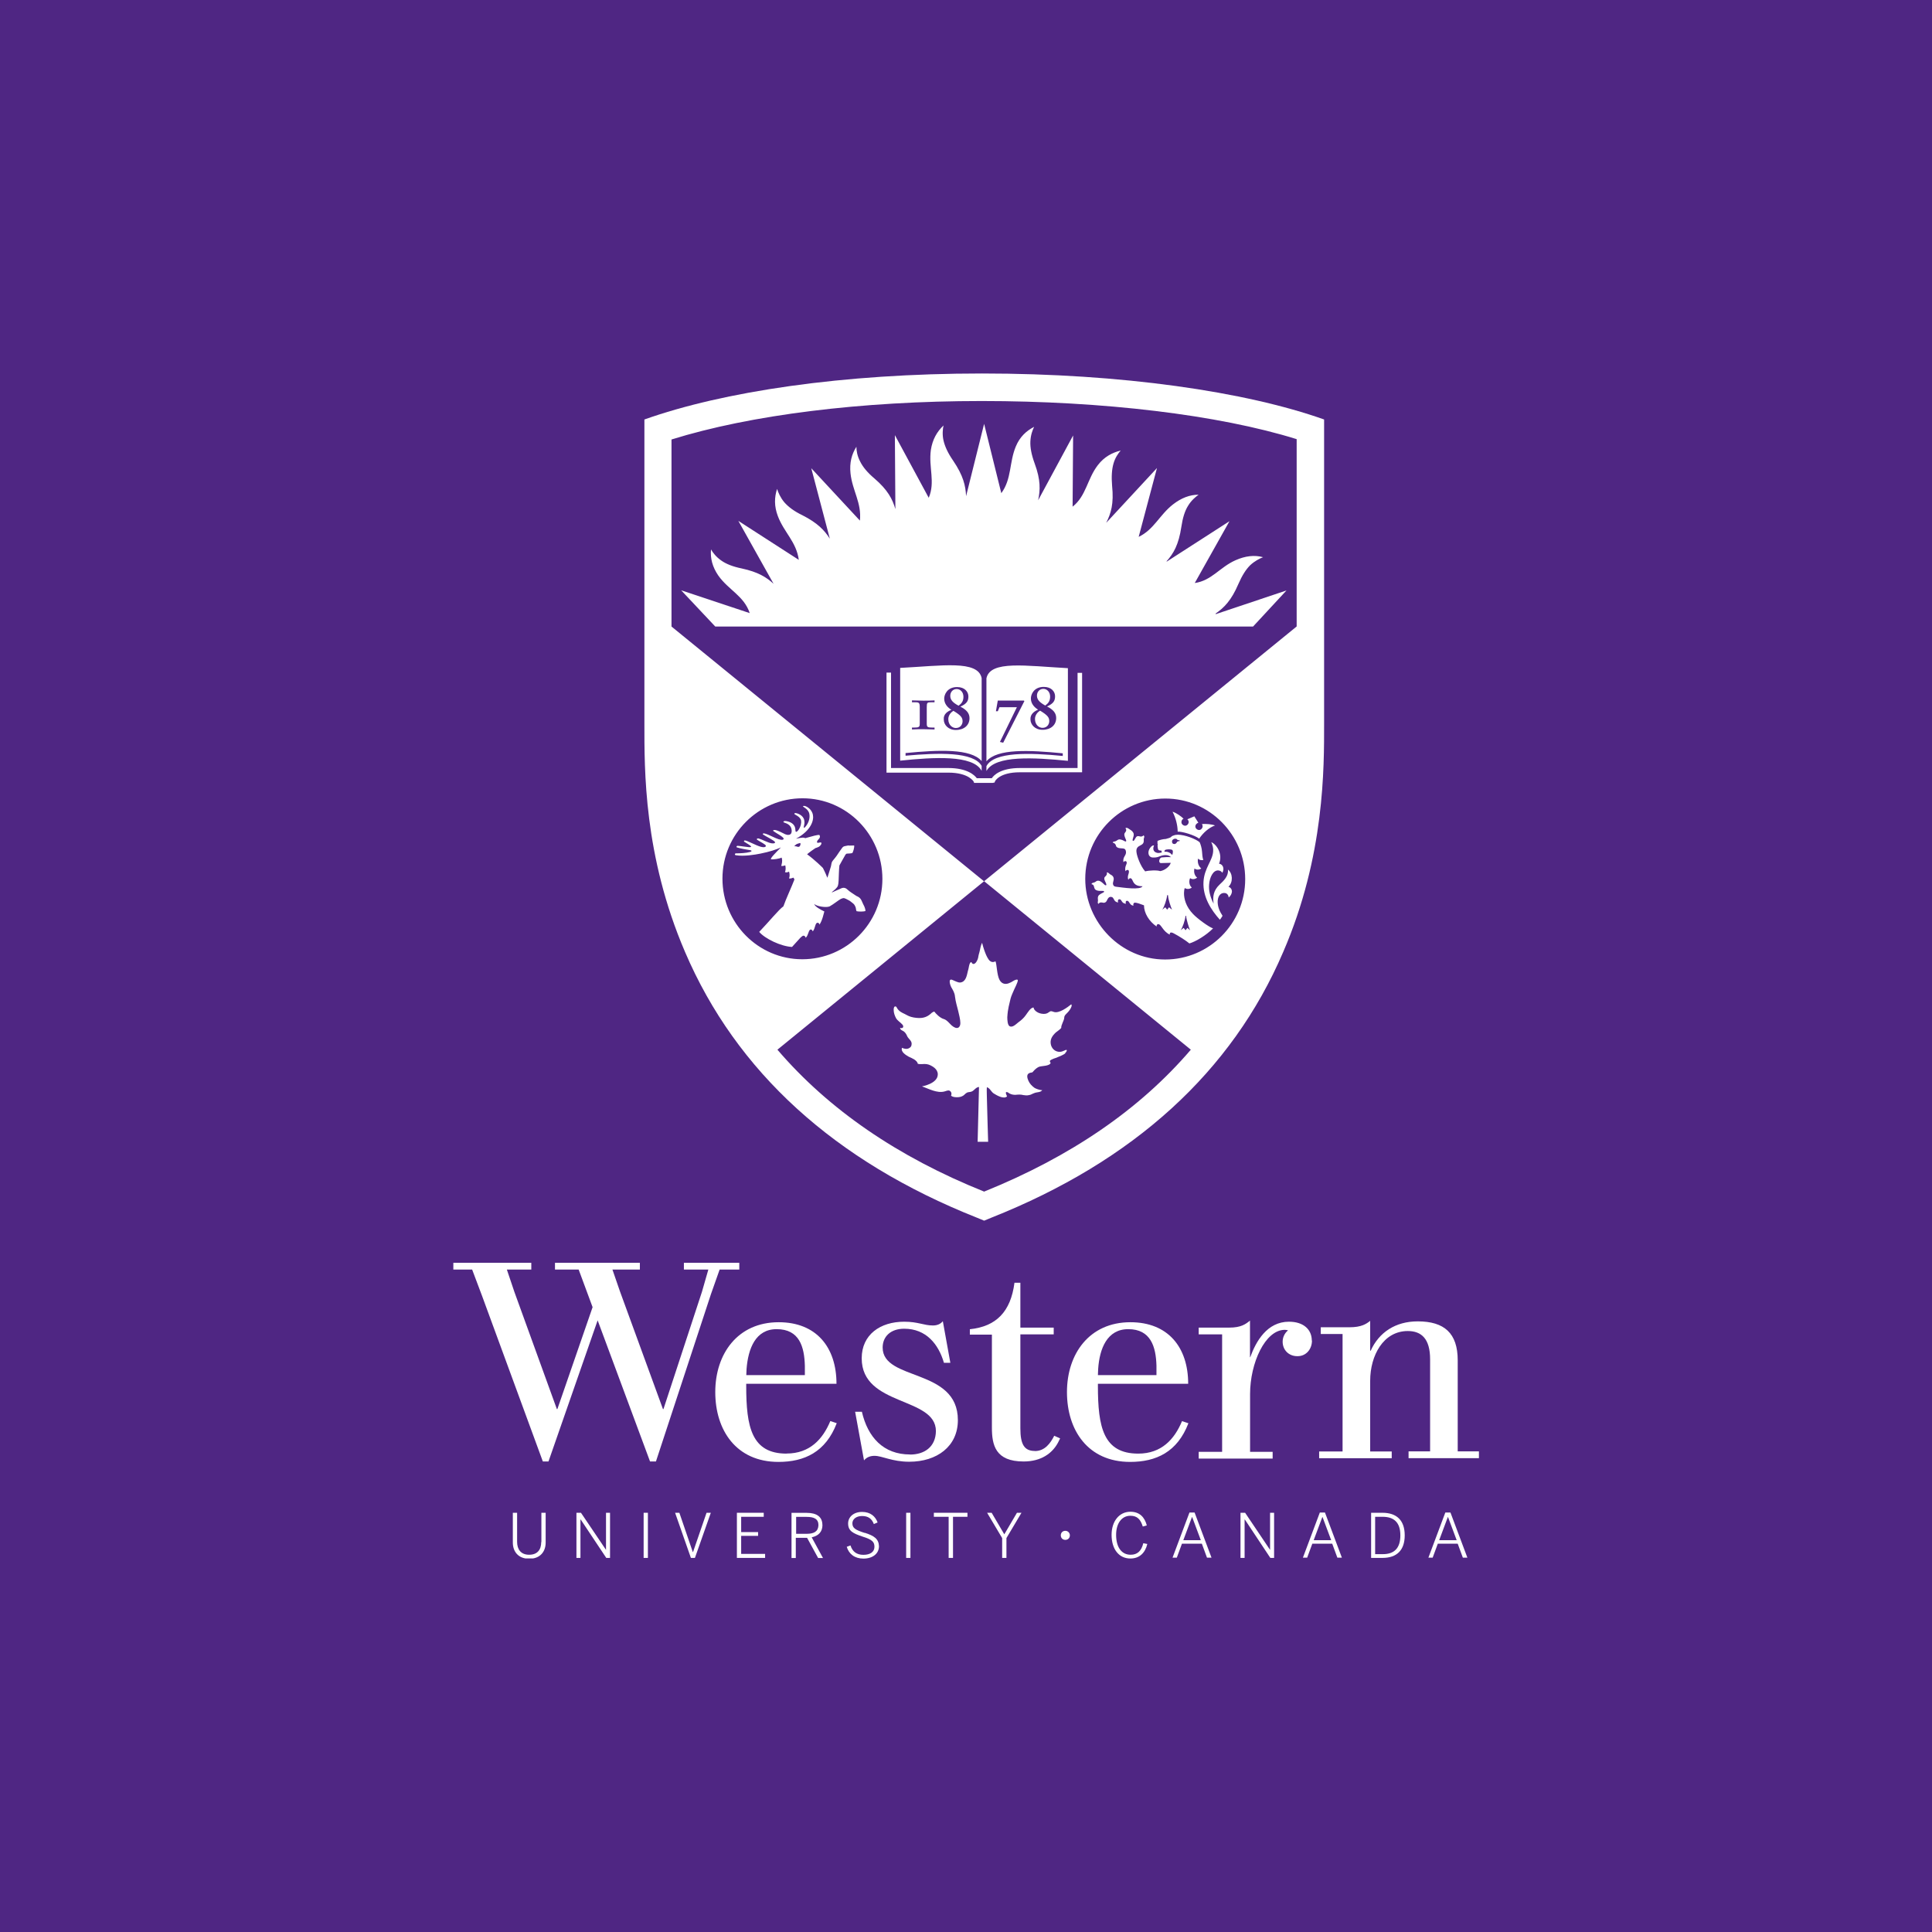 <?xml version="1.0" encoding="UTF-8"?><svg id="Layer_1" xmlns="http://www.w3.org/2000/svg" xmlns:xlink="http://www.w3.org/1999/xlink" viewBox="0 0 226 226"><defs><style>.cls-1{clip-path:url(#clippath-20);}.cls-2{clip-path:url(#clippath-11);}.cls-3{clip-path:url(#clippath-16);}.cls-4{fill:#fff;}.cls-5{clip-path:url(#clippath-2);}.cls-6{clip-path:url(#clippath-13);}.cls-7{clip-path:url(#clippath-25);}.cls-8{clip-path:url(#clippath-15);}.cls-9{clip-path:url(#clippath-6);}.cls-10{clip-path:url(#clippath-7);}.cls-11{clip-path:url(#clippath-21);}.cls-12{clip-path:url(#clippath-1);}.cls-13{clip-path:url(#clippath-4);}.cls-14{clip-path:url(#clippath-12);}.cls-15{clip-path:url(#clippath-24);}.cls-16{clip-path:url(#clippath-22);}.cls-17{clip-path:url(#clippath-9);}.cls-18{clip-path:url(#clippath);}.cls-19{fill:none;}.cls-20{clip-path:url(#clippath-19);}.cls-21{clip-path:url(#clippath-3);}.cls-22{clip-path:url(#clippath-8);}.cls-23{clip-path:url(#clippath-18);}.cls-24{clip-path:url(#clippath-14);}.cls-25{clip-path:url(#clippath-17);}.cls-26{clip-path:url(#clippath-5);}.cls-27{fill:#4f2683;}.cls-28{clip-path:url(#clippath-10);}.cls-29{clip-path:url(#clippath-23);}</style><clipPath id="clippath"><rect class="cls-19" x="53" y="43.69" width="120" height="138.61"/></clipPath><clipPath id="clippath-1"><rect class="cls-19" x="53" y="43.69" width="120" height="138.61"/></clipPath><clipPath id="clippath-2"><rect class="cls-19" x="53" y="43.69" width="120" height="138.61"/></clipPath><clipPath id="clippath-3"><rect class="cls-19" x="53" y="43.69" width="120" height="138.61"/></clipPath><clipPath id="clippath-4"><rect class="cls-19" x="53" y="43.69" width="120" height="138.61"/></clipPath><clipPath id="clippath-5"><rect class="cls-19" x="53" y="43.69" width="120" height="138.61"/></clipPath><clipPath id="clippath-6"><rect class="cls-19" x="53" y="43.69" width="120" height="138.61"/></clipPath><clipPath id="clippath-7"><rect class="cls-19" x="53" y="43.69" width="120" height="138.61"/></clipPath><clipPath id="clippath-8"><rect class="cls-19" x="53" y="43.69" width="120" height="138.61"/></clipPath><clipPath id="clippath-9"><rect class="cls-19" x="53" y="43.69" width="120" height="138.61"/></clipPath><clipPath id="clippath-10"><rect class="cls-19" x="53" y="43.69" width="120" height="138.61"/></clipPath><clipPath id="clippath-11"><rect class="cls-19" x="53" y="43.69" width="120" height="138.61"/></clipPath><clipPath id="clippath-12"><rect class="cls-19" x="53" y="43.69" width="120" height="138.61"/></clipPath><clipPath id="clippath-13"><rect class="cls-19" x="53" y="43.69" width="120" height="138.61"/></clipPath><clipPath id="clippath-14"><rect class="cls-19" x="53" y="43.69" width="120" height="138.61"/></clipPath><clipPath id="clippath-15"><rect class="cls-19" x="53" y="43.69" width="120" height="138.61"/></clipPath><clipPath id="clippath-16"><rect class="cls-19" x="53" y="43.69" width="120" height="138.61"/></clipPath><clipPath id="clippath-17"><rect class="cls-19" x="53" y="43.69" width="120" height="138.61"/></clipPath><clipPath id="clippath-18"><rect class="cls-19" x="53" y="43.69" width="120" height="138.61"/></clipPath><clipPath id="clippath-19"><rect class="cls-19" x="53" y="43.69" width="120" height="138.61"/></clipPath><clipPath id="clippath-20"><rect class="cls-19" x="53" y="43.69" width="120" height="138.61"/></clipPath><clipPath id="clippath-21"><rect class="cls-19" x="53" y="43.69" width="120" height="138.61"/></clipPath><clipPath id="clippath-22"><rect class="cls-19" x="53" y="43.69" width="120" height="138.61"/></clipPath><clipPath id="clippath-23"><rect class="cls-19" x="53" y="43.69" width="120" height="138.61"/></clipPath><clipPath id="clippath-24"><rect class="cls-19" x="53" y="43.69" width="120" height="138.61"/></clipPath><clipPath id="clippath-25"><rect class="cls-19" x="53" y="43.69" width="120" height="138.61"/></clipPath></defs><rect class="cls-27" width="226" height="226"/><g class="cls-18"><path class="cls-4" d="m106.45,170.14c-3.11,0-4.94-2.01-5.63-5h-.79l1.04,5.69c.35-.41.79-.53,1.23-.53.91,0,2.04.69,4.06.69,3.24,0,5.69-1.79,5.69-4.87,0-6.13-8.8-4.53-8.8-8.49,0-1.26.91-2.2,2.52-2.2,2.58,0,4.02,1.82,4.65,3.99h.75l-.88-4.87c-.28.35-.69.5-1.16.5-1.07,0-1.73-.44-3.36-.44-2.8,0-4.97,1.51-4.97,4.28,0,5.66,8.68,4.46,8.68,8.52-.03,1.85-1.35,2.74-3.02,2.74"/></g><g class="cls-12"><path class="cls-4" d="m96.2,178.38c0-.94-.66-1.41-1.82-1.41h-1.79v5.28h.5v-2.36h1.32l1.29,2.36h.57l-1.32-2.42c.75-.16,1.26-.6,1.26-1.45m-1.85,1.04h-1.23v-1.98h1.23c.88,0,1.38.25,1.38.97-.03.75-.53,1.01-1.38,1.01"/></g><g class="cls-5"><path class="cls-4" d="m92.01,170.04c-4.09,0-4.72-3.11-4.72-7.92v-.25h10.56c0-4.28-2.36-7.2-6.76-7.2-4.81,0-7.42,3.71-7.42,8.17s2.45,8.17,7.39,8.17c3.05,0,5.53-1.16,6.82-4.53l-.75-.25c-.88,2.11-2.39,3.8-5.12,3.8m-4.68-9.9c.19-2.36,1.04-4.65,3.52-4.65,2.67,0,3.24,2.07,3.3,4.28v1.1h-6.85c0-.22.03-.5.03-.72"/></g><g class="cls-21"><path class="cls-4" d="m63.31,180.39c0,.88-.44,1.48-1.41,1.48s-1.41-.63-1.41-1.51v-3.4h-.5v3.49c0,1.04.63,1.89,1.92,1.89s1.92-.85,1.92-1.89v-3.49h-.5v3.43Z"/></g><g class="cls-13"><path class="cls-4" d="m101.16,179.32c-1.1-.35-1.45-.57-1.45-1.13,0-.47.44-.85,1.13-.85s1.13.28,1.38.94l.44-.19c-.25-.69-.82-1.23-1.82-1.23s-1.63.6-1.63,1.35c0,.88.57,1.16,1.7,1.54,1.13.35,1.38.63,1.38,1.19,0,.6-.5.94-1.29.94s-1.29-.38-1.51-1.1l-.44.16c.25.85.94,1.38,1.95,1.38,1.07,0,1.82-.57,1.82-1.45-.03-.85-.57-1.23-1.67-1.57"/></g><g class="cls-26"><path class="cls-4" d="m86.48,148.51v-.79h-6.48v.79h2.86l-.75,2.61-4.5,13.71h-.06l-5.03-13.77-.88-2.55h3.21v-.79h-9.93v.79h2.77l1.63,4.4-4.12,11.92h-.06l-4.97-13.71-.88-2.61h2.86v-.79h-9.12v.79h2.2l1.16,3.08,7.11,19.37h.66s4.34-12.48,5.75-16.51l6.13,16.51h.69l6.44-19.59,1.01-2.86h2.3Z"/></g><g class="cls-9"><polygon class="cls-4" points="81.07 181.55 81.04 181.55 79.47 176.96 78.97 176.96 80.82 182.24 81.29 182.24 83.15 176.96 82.65 176.96 81.07 181.55"/></g><g class="cls-10"><polygon class="cls-4" points="70.89 181.3 70.89 181.3 67.96 176.96 67.43 176.96 67.43 182.24 67.9 182.24 67.9 177.75 67.93 177.75 70.92 182.24 71.36 182.24 71.36 176.96 70.89 176.96 70.89 181.3"/></g><g class="cls-22"><rect class="cls-4" x="106" y="176.96" width=".5" height="5.28"/></g><g class="cls-17"><rect class="cls-4" x="75.29" y="176.96" width=".5" height="5.28"/></g><g class="cls-28"><polygon class="cls-4" points="86.7 179.66 88.68 179.66 88.68 179.22 86.7 179.22 86.7 177.43 89.34 177.43 89.34 176.96 86.2 176.96 86.2 182.24 89.5 182.24 89.5 181.77 86.7 181.77 86.7 179.66"/></g><g class="cls-2"><path class="cls-4" d="m132.26,181.87c-1.04,0-1.7-.85-1.7-2.33,0-1.35.66-2.23,1.67-2.23.82,0,1.19.44,1.45,1.26l.47-.13c-.25-.97-.85-1.6-1.92-1.6-1.32,0-2.2,1.13-2.2,2.7,0,1.67.85,2.77,2.2,2.77,1.07,0,1.73-.66,1.98-1.7l-.47-.09c-.22.91-.69,1.35-1.48,1.35"/></g><g class="cls-14"><path class="cls-4" d="m154.39,176.93l-1.98,5.28h.5l.6-1.63h2.33l.6,1.63h.53l-1.98-5.28h-.6Zm-.72,3.24l1.01-2.7h.03l1.01,2.7h-2.04Z"/></g><g class="cls-6"><polygon class="cls-4" points="109.24 177.43 110.97 177.43 110.97 182.24 111.48 182.24 111.48 177.43 113.17 177.43 113.17 176.96 109.24 176.96 109.24 177.43"/></g><g class="cls-24"><polygon class="cls-4" points="148.57 181.3 148.57 181.3 145.65 176.96 145.11 176.96 145.11 182.24 145.59 182.24 145.59 177.75 145.62 177.75 148.6 182.24 149.04 182.24 149.04 176.96 148.57 176.96 148.57 181.3"/></g><g class="cls-8"><path class="cls-4" d="m153.45,156.81c0-1.26-.94-2.2-2.67-2.2-2.58,0-3.87,2.33-4.53,4.15h-.03v-4.28c-.5.41-1.04.82-2.42.82h-3.58v.79h2.74v13.74h-2.74v.79h8.65v-.79h-2.64v-6.76c0-3.62,1.76-7.51,4.06-7.51.16,0,.28.03.38.06-.38.31-.63.79-.63,1.32,0,1.01.75,1.7,1.7,1.7,1.04.03,1.73-.82,1.73-1.82"/></g><g class="cls-3"><path class="cls-4" d="m169.07,176.93l-1.98,5.28h.5l.6-1.63h2.33l.6,1.63h.53l-1.98-5.28h-.6Zm-.72,3.24l1.01-2.7h.03l1.01,2.7h-2.04Z"/></g><g class="cls-25"><path class="cls-4" d="m170.52,169.82v-10.69c0-3.18-1.57-4.56-4.68-4.56-2.61,0-4.53,1.29-5.5,3.43h-.06v-3.49c-.44.35-1.01.75-2.42.75h-3.36v.79h2.55v13.74h-2.74v.79h8.49v-.79h-2.52v-8.27c0-2.96,1.54-5.82,4.4-5.82,1.6,0,2.61.91,2.61,3.3v10.78h-2.52v.79h8.27v-.79h-2.52v.03h0Z"/></g><g class="cls-23"><path class="cls-4" d="m161.71,176.96h-1.32v5.28h1.32c1.7,0,2.61-.91,2.61-2.64s-.91-2.64-2.61-2.64m.06,4.84h-.91v-4.37h.88c1.32,0,2.07.66,2.07,2.17s-.72,2.2-2.04,2.2"/></g><g class="cls-20"><path class="cls-4" d="m139.14,176.93l-1.98,5.28h.5l.6-1.63h2.33l.6,1.63h.53l-1.98-5.28h-.6Zm-.72,3.24l1.01-2.7h.03l1.01,2.7h-2.04Z"/></g><g class="cls-1"><polygon class="cls-4" points="117.48 179.48 116 176.96 115.47 176.96 117.23 179.92 117.23 182.24 117.73 182.24 117.73 179.92 119.49 176.96 118.96 176.96 117.48 179.48"/></g><g class="cls-11"><path class="cls-4" d="m121.06,169.73c-1.23,0-1.7-.75-1.7-2.64v-11h3.9v-.79h-3.9v-5.25h-.69c-.44,3.4-2.14,5.12-5.22,5.44v.63h2.58v10.88c0,2.04.41,3.96,3.71,3.96,2.07,0,3.36-.97,4.02-2.2l.25-.5-.69-.31c-.44.88-1.1,1.79-2.26,1.79"/></g><g class="cls-16"><path class="cls-4" d="m139.02,166.49l-.75-.25c-.88,2.11-2.39,3.8-5.12,3.8-4.09,0-4.72-3.11-4.72-7.92v-.25h10.56c0-4.28-2.36-7.2-6.76-7.2-4.81,0-7.42,3.71-7.42,8.17s2.45,8.17,7.39,8.17c3.05,0,5.53-1.16,6.82-4.53m-10.56-6.35c.16-2.36,1.04-4.65,3.52-4.65,2.64,0,3.24,2.07,3.3,4.28v1.1h-6.85c0-.22.03-.5.03-.72"/></g><g class="cls-29"><path class="cls-4" d="m124.62,179.07c-.31,0-.53.22-.53.53s.22.53.53.53.53-.22.53-.53c0-.28-.22-.53-.53-.53"/></g><g class="cls-15"><path class="cls-4" d="m154.89,84.63v-35.56c-9.21-3.27-23.7-5.38-40.02-5.38s-30.28,2.11-39.49,5.38v35.56c0,5.41-.09,15.44,4.75,26.72,6,14.02,17.51,24.49,34.14,31.09l.85.35.85-.35c16.63-6.6,28.14-17.07,34.14-31.09,4.87-11.25,4.78-21.6,4.78-26.72"/></g><g class="cls-7"><path class="cls-27" d="m115.12,103.08l24.18,19.71c-5.97,6.98-14.05,12.51-24.18,16.6-10.12-4.06-18.2-9.62-24.18-16.6l24.18-19.71Zm36.56-29.8v-21.91c-9.18-2.86-22.73-4.46-36.85-4.46s-27.07,1.63-36.28,4.5v21.88h0l36.56,29.8,36.56-29.8h0Zm-35.53,18.3h-2.2l-.06-.16s-.57-1.04-2.96-1.04h-7.23v-11.7h.53v11.16h6.7c2.23,0,3.08.85,3.33,1.19h1.76c.25-.38,1.07-1.19,3.3-1.19h6.73v-11.13h.53v11.63h-7.29c-2.39,0-2.89,1.04-2.89,1.04l-.06.16-.19.03Zm-1.32-1.98v.57c-1.01-1.89-5.6-1.6-9.53-1.19v-10.85c4.9-.25,9.09-.94,9.53,1.19v9.71c-1.26-1.48-5-1.32-8.9-.94v.31c3.87-.35,7.95-.47,8.9,1.19m10.09-11.44v10.85c-3.9-.38-8.49-.69-9.53,1.19v-.57c.91-1.7,5.03-1.57,8.93-1.19v-.31c-3.93-.38-7.67-.57-8.93.94v-9.71c.44-2.14,4.62-1.45,9.53-1.19m21.66-4.87h-62.91l-3.99-4.24,8.02,2.67c-.66-2.01-2.48-2.7-3.68-4.4-.69-1.01-.94-2.01-.85-3.05.22.38.6.88,1.19,1.29.57.41,1.35.72,2.42.94,1.89.41,2.86,1.01,3.71,1.79l-4.12-7.36,7.07,4.56c-.28-2.11-1.73-3.21-2.45-5.12-.44-1.16-.41-2.2-.09-3.18.13.41.38,1.01.85,1.57.47.53,1.13,1.04,2.11,1.51,1.79.91,2.58,1.76,3.21,2.74l-2.17-8.24,5.69,6.13c.22-2.07-.88-3.49-1.1-5.53-.13-1.23.13-2.23.69-3.11,0,.44.09,1.07.44,1.73.31.63.85,1.29,1.67,1.98,1.57,1.35,2.11,2.42,2.45,3.58l-.06-8.65,3.96,7.33c.79-1.85-.03-3.55.25-5.6.19-1.23.72-2.14,1.48-2.86-.09.41-.16,1.07,0,1.76s.5,1.45,1.13,2.36c1.19,1.76,1.45,2.92,1.51,4.15h0l2.11-8.46,2.01,8.11c1.23-1.67.91-3.58,1.7-5.47.47-1.13,1.23-1.82,2.14-2.29-.19.38-.41.97-.44,1.73-.03.69.13,1.54.5,2.55.72,1.95.66,3.11.41,4.31l4.09-7.58-.06,8.33c1.6-1.26,1.7-3.24,2.96-4.87.75-.97,1.67-1.45,2.67-1.7-.28.31-.66.85-.85,1.54-.19.66-.25,1.51-.16,2.58.22,2.11-.13,3.24-.69,4.34h0l5.94-6.41-2.14,8.05c1.79-.85,2.42-2.55,4.02-3.8.97-.75,1.95-1.13,2.99-1.13-.35.25-.85.66-1.23,1.29-.38.6-.63,1.41-.79,2.48-.31,2.07-.91,3.11-1.73,4.02l.03.03,7.33-4.72-4.06,7.23c1.98-.28,2.92-1.85,4.78-2.67,1.13-.5,2.2-.63,3.21-.35-.41.16-.97.44-1.51.94-.5.5-.94,1.19-1.38,2.2-.82,1.92-1.67,2.77-2.67,3.46l.03.06,8.27-2.77-3.9,4.21Zm-39.93,11.82h.22c.66,0,.72-.06.72-.5v-1.89c0-.5-.09-.57-.5-.57h-.41v-.22c.44,0,.91.03,1.32.03.47,0,.91,0,1.32-.03v.22h-.41c-.44,0-.5.03-.5.57v1.89c0,.44.06.5.69.5h.22v.22c-.41,0-.82-.03-1.32-.03-.38,0-.88,0-1.32.03v-.22h-.03Zm4.65-2.07c-.5-.31-.85-.75-.85-1.32,0-.47.35-1.35,1.51-1.35.91,0,1.32.57,1.32,1.1s-.19.85-.94,1.19c.75.38,1.07.79,1.07,1.35,0,.82-.63,1.38-1.6,1.38-.88,0-1.41-.6-1.41-1.23-.06-.63.47-.97.91-1.13m1.29,1.35c0-.44-.19-.69-1.07-1.23-.38.22-.6.6-.6.97,0,.69.47,1.04.88,1.04.53,0,.79-.41.79-.79m-.47-1.82c.35-.25.57-.53.57-1.04,0-.57-.38-.91-.79-.91-.47,0-.75.38-.75.79,0,.47.28.79.97,1.16m4.59-.6h3.05l.06.06-2.48,4.87-.38-.09,1.98-4.06h-2.04l-.19.47h-.22l.22-1.26Zm4.72,1.07c-.5-.31-.85-.75-.85-1.32,0-.47.35-1.35,1.51-1.35.91,0,1.32.57,1.32,1.1s-.19.85-.94,1.19c.75.38,1.07.79,1.07,1.35,0,.82-.63,1.38-1.6,1.38-.88,0-1.41-.6-1.41-1.23-.03-.63.5-.97.91-1.13m1.29,1.35c0-.44-.19-.69-1.07-1.23-.38.22-.6.6-.6.97,0,.69.47,1.04.88,1.04.53,0,.79-.41.79-.79m-.47-1.82c.35-.25.57-.53.57-1.04,0-.57-.38-.91-.79-.91-.47,0-.75.38-.75.79,0,.47.31.79.97,1.16m4.68,20.28c0-5.19,4.21-9.4,9.37-9.4s9.34,4.24,9.34,9.43-4.21,9.4-9.37,9.4-9.34-4.34-9.34-9.43m13.64-6.41c.06.06.09.16.09.25,0,.22-.19.44-.41.44s-.44-.19-.44-.41.16-.38.35-.44l-.47-.75-.82.35c.09.06.16.19.16.31,0,.22-.19.44-.41.44s-.44-.19-.44-.41c0-.19.09-.35.25-.41-.25-.25-.79-.66-1.29-.82.38.72.6,1.6.6,2.33.53-.03,1.98.41,2.52.82.44-.66,1.13-1.29,1.85-1.54-.31-.13-1.04-.22-1.54-.16m-2.61,1.89c-.06,0-.13,0-.19-.03-.06,0-.09-.03-.09-.06-.03-.03-.06-.09-.22-.09-.25,0-.38.19-.38.28s0,.19.06.25c.03.06.13.09.19.09s.09,0,.16-.03h0c.09-.06.16-.16.19-.22,0-.03.13-.09.25-.09t.06-.03s-.03-.06-.03-.06m-2.55.13c-.06.09-.03.19-.03.25l.03.06c-.03.13-.03.31.03.57.03.16.16.19.41.19,0,.06,0,.13.03.19v.03c-.16.03-.28.06-.41.06-.38-.03-.63-.25-.57-.63,0-.06.03-.13.06-.19.03-.03,0-.06-.03-.06-.13-.06-.53.28-.6.72-.06.44.19.69.53.69.19,0,.47,0,.75-.13.47-.19,1.04-.25,1.35.09-.25-.03-.91,0-1.1.03-.28.06-.41.63-.09.66.25,0,1.13-.03,1.16-.03-.09.38-.66.88-1.23.97-.35-.13-1.32-.09-1.76.03-.57-.63-.97-1.82-1.01-2.2-.03-.19-.03-.38.06-.53.19-.31.53-.28.72-.57.09-.16.06-.31.06-.5,0-.06.16-.31-.03-.41-.06.09-.22.16-.38.13-.09-.03-.22-.06-.35-.03-.19.09-.22.31-.38.5-.09.09-.19.03-.16-.09.03-.22.16-.44.13-.66s-.22-.41-.44-.53c-.09-.06-.22-.16-.31-.19-.13-.03-.22,0-.22.06.06.03.09.09.09.19,0,.22-.22.31-.22.5,0,.28.19.57.22.72.03.13-.09.13-.16.09-.16-.09-.41-.22-.63-.22-.19,0-.31.16-.47.22-.06.03-.35.03-.31.16.16.03.28.13.35.28.03.13.06.22.19.28.19.13.57.09.72.13.13.03.25.09.28.35.03.16-.03.35-.13.5-.16.25-.22.5-.16.75.06-.09.13-.13.22-.13.16,0,.22.19.09.44-.09.22-.16.47-.06.75.03-.09.13-.16.22-.16.16,0,.22.16.13.44-.09.25-.13.5-.03.72.03-.09.13-.19.22-.19.16,0,.22.16.28.28.19.44.47.66,1.16.66-.25.47-2.26.16-3.08.06-.19-.03-.28-.06-.35-.22-.13-.31.19-.6,0-.94-.09-.16-.22-.22-.38-.31-.06-.03-.25-.28-.38-.19.06.13.03.22-.09.38-.09.09-.19.16-.19.28-.03.22.16.44.22.66.06.16-.03.22-.16.13-.19-.16-.47-.5-.79-.5-.22,0-.25.13-.41.19-.06.03-.38.06-.35.22.13.03.25.09.28.28.03.13.06.25.16.35.28.22.69.13.94.16.09.03.13.09.03.16-.22.13-.5.22-.63.44-.09.19-.03.38-.03.53,0,.06-.09.31.06.38.09-.13.19-.19.41-.16.13.03.22.06.35,0,.22-.09.22-.31.35-.47.06-.09.16-.19.31-.19.09,0,.19.03.25.09.16.16.16.5.63.57-.03-.06-.03-.13-.03-.19,0-.09.06-.19.16-.19.13,0,.19.06.28.22.13.22.28.28.5.31-.03-.06-.03-.13-.03-.19,0-.09.06-.16.16-.16.06,0,.16.03.25.19.16.25.25.35.5.38-.06-.16,0-.35.19-.35s.66.16,1.04.31c0,.91.6,1.89,1.48,2.48-.03-.16.06-.28.19-.28.35,0,.53.85,1.35,1.23-.03-.16.03-.25.16-.25.09,0,.22.06.28.09.72.38,1.48.88,1.85,1.19.75-.22,1.95-.94,2.77-1.76-.5-.16-1.85-1.16-2.33-1.67-.85-.88-1.07-1.79-1.07-2.45,0-.22.03-.44.09-.6.25.16.6.13.82-.06-.38-.31-.31-.91-.19-1.1.22.19.6.13.82-.06-.28-.19-.44-.66-.31-1.07.16.16.53.19.79,0-.31-.25-.47-.69-.38-1.16.16.19.41.22.63.16-.13-.25-.13-.69-.16-.97-.03-.41-.16-.85-.28-1.1-.44-.38-1.73-.88-2.55-.88-.09,0-.22.03-.31.03-.22.06-.38.13-.41.16-.13.19-.41.22-.69.31-.28,0-.82.13-1.01.25m1.26,6.32h-.09c-.06.57-.35,1.38-.57,1.7l.35-.28.22.28.22-.28.35.28c-.13-.31-.44-1.13-.47-1.7m6.22,2.67c.06-.09.16-.25.16-.25-.35-.53-.6-1.1-.57-1.76.06-.72.47-.94.79-.91.28,0,.47.22.5.53.25-.22.35-.44.38-.69,0-.19-.09-.47-.41-.57.57-.53.5-1.6-.06-2.01.09.75-.47,1.29-1.01,1.79-.69.66-.79,1.41-.66,2.2-.41-.79-.6-1.54-.53-2.26.06-.82.47-1.67,1.07-1.63.19,0,.41.13.47.28.28-.47.09-1.01-.38-1.07.47-1.13-.28-2.26-.91-2.52.16.35.25.69.22,1.07-.06,1.1-1.04,1.95-1.13,3.58-.09,1.76.88,3.27,1.92,4.43-.03.03.06-.09.16-.22m-4.12-.25h-.06c-.06.57-.35,1.38-.57,1.7l.35-.28.22.28.22-.28.31.28c-.13-.31-.41-1.16-.47-1.7m-1.63-7.11c.06-.09.09-.25.09-.35,0-.06,0-.16-.06-.22s-.22-.09-.41-.09-.35.03-.47.09c0,.03-.03.09-.06.19.31-.03.66.06.91.38m-43.26,12.2c5.16,0,9.37-4.21,9.37-9.4s-4.18-9.43-9.34-9.43-9.37,4.21-9.37,9.4,4.18,9.43,9.34,9.43m6.07-13.3c.03.28-.13.75-.22.88-.09.03-.38.06-.57.06-.13,0-.16.03-.25.16-.22.41-.44.75-.69,1.23-.06.57-.06,1.1-.09,1.73-.03.22,0,.53-.16.79-.19.25-.44.44-.6.57-.03.03-.09.09.06.03.09-.03.53-.25.63-.28.31-.09.66-.47,1.13,0,.22.22.6.44,1.01.72.16.09.25.09.44.28.16.16.25.47.35.66.25.44.28.72.28.82-.16.09-.79.09-1.04.03-.09-.16-.06-.38-.13-.5-.09-.22-.16-.31-.28-.41-.19-.13-.31-.28-.53-.38-.47-.25-.53-.31-.88-.16-.31.16-.82.6-1.32.88-.41.19-1.54,0-1.82-.28.09.31.72.66,1.19.88-.06.16-.22,1.04-.57,1.54-.03-.13-.09-.22-.22-.22-.31,0-.25.66-.57,1.01-.03-.09-.09-.22-.22-.22-.28,0-.25.63-.6.97-.03-.13-.13-.25-.25-.25s-.25.13-.38.25c-.41.44-.6.66-.97,1.07-1.29-.06-3.18-.97-3.84-1.76,1.23-1.29,2.29-2.61,2.83-2.99.25-.75,1.01-2.39,1.29-3.14-.03-.06-.06-.16-.13-.22-.19.09-.41.13-.5.09.09-.22.09-.53,0-.79-.13.06-.31.13-.47.06.09-.25.09-.53.03-.79h0c-.19.06-.35.09-.47.06.06-.28.16-.53.06-.91,0-.03-.03-.06-.03-.06-.22.13-1.04.25-1.23.19-.13-.09.6-.82,1.16-1.38-.57.25-1.29.5-2.39.72-.63.13-1.95.35-2.89.19-.16-.03-.13-.22.03-.22.5,0,1.16-.03,1.63-.16.13-.03.35-.16-.03-.22-.41-.06-1.13-.19-1.48-.31-.13-.03-.06-.19.06-.19.44.03.97.13,1.35.16.22,0,.31-.03.16-.16-.09-.09-.41-.28-.72-.47-.06-.03-.06-.13.03-.16.25-.03,1.26.57,1.92.75.16.03.28.06.41.03s.16-.09.16-.16c-.03-.16-.69-.47-1.01-.69-.13-.09,0-.19.16-.16.35.09,1.16.53,1.54.57.28.03.41-.03.38-.13-.03-.19-1.16-.72-1.41-.91-.06-.06.03-.13.09-.13.57.06,1.7.85,2.2.75.06,0,.13-.06.13-.13-.03-.22-.97-.69-1.19-.88-.13-.06.03-.16.19-.13.35.06.88.35,1.19.5.16.06.28.09.44.06.22-.03.38-.25.28-.69s-.5-.63-.79-.72c-.31-.09-.09-.25.19-.19.53.09.94.35,1.04.82,0,.06.03.19.03.28,0,.25.19.16.35-.06.28-.41.35-.82.31-1.1-.09-.5-.79-.69-.79-.79,0-.03.03-.06.06-.09.25-.03,1.01.25,1.1.85.06.31,0,.47-.06.79,0,.06.03.13.13.03.35-.35.63-.97.53-1.54-.09-.6-.72-.82-.75-.91,0-.03.03-.06.09-.06.25-.03.94.35,1.07,1.04.13.6-.16,1.82-1.98,2.8.75-.16.97-.16,1.07-.06.88-.25,1.45-.41,1.67-.38.25.38-.28.53-.28.82s.63-.19.5.25c-.19.35-.44.38-.69.47-.13.09-.69.47-.97.72.88.63,1.79,1.54,1.85,1.6.06.13.28.53.5,1.1,0,0,0,.03.03.03.13-.38.31-1.01.41-1.32.06-.28.06-.38.13-.53.06-.13.31-.38.53-.69.19-.28.5-.75.63-.91.19-.28.38-.22.72-.31.16.03.53,0,.69,0m-6.95.03s.13-.09.19-.16c.16-.09.35-.13.47-.16.06.09.03.25-.06.38-.13.13-.25.06-.35.03-.09-.03-.16-.03-.19-.03-.06.03-.09-.03-.06-.06m31.63,24.27c.09-.06.28-.31.19-.38-.13-.06-.41.22-.82.22s-.85-.25-1.01-.79c-.16-.63.13-1.07.57-1.48.16-.13.5-.35.63-.53-.03-.35.35-.88.35-1.19,0-.35.35-.47.66-.94.16-.25.28-.5.16-.63-.38.31-1.45,1.13-2.07.88-.28-.09-.31-.13-.57.06-.19.16-.47.22-.82.16-.57-.09-.94-.47-.94-.72-.35-.03-.72.63-.91.88-.25.35-.53.6-.88.85-.28.22-.69.66-1.04.44-.22-.16-.25-.72-.25-1.04.03-.53.09-.91.16-1.23.06-.28.16-.66.22-.94.09-.35.28-.72.41-1.04.06-.16.44-.85.44-1.1,0-.06-.03-.09-.13-.09-.16,0-.41.16-.66.31-.19.09-.38.19-.63.19-.28,0-.53-.13-.72-.47-.31-.57-.31-1.79-.47-2.17-.31.16-.57.09-.79-.19-.25-.35-.38-.72-.53-1.13-.06-.16-.19-.6-.25-.85-.19.38-.22.79-.31,1.1-.06.19-.13.47-.16.69-.06.25-.28.69-.53.69-.16,0-.22-.16-.25-.22-.09,0-.16.09-.22.25-.09.28-.09.5-.19.79-.13.53-.22,1.26-.88,1.35-.28.03-.63-.19-.88-.28-.57-.28-.35.5-.19.82.16.28.41.66.44,1.1.09.69.22,1.04.38,1.7.09.41.25.97.25,1.41,0,.53-.38.82-1.01.28-.19-.16-.57-.66-.91-.75-.47-.13-.94-.63-1.13-.88-.09,0-.35.16-.41.25-.53.47-1.1.6-2.01.44-.47-.09-.63-.19-1.04-.41-.35-.16-.66-.31-.88-.66-.06-.09-.09-.25-.25-.22-.16.03-.16.31-.16.41,0,.35.13.69.28.97.19.31.5.47.72.72.22.22.13.53-.25.41,0,.25.31.31.47.44.19.16.28.35.38.57.13.25.5.5.5.82,0,.25-.06.41-.28.53-.28.16-.57.09-.85-.03-.16.47.41.82.79,1.04.19.09.44.19.63.31s.44.35.41.5c.28.13.6,0,1.07.06.28.03.69.25.91.44s.38.44.38.75c0,1.1-1.85,1.41-1.85,1.41.79.28,1.76.82,2.61.6.16-.03.44-.19.63-.09.16.09.28.31.16.57.16.16.44.19.69.19.22,0,.44-.03.63-.13.22-.09.31-.28.5-.38.19-.13.38-.06.6-.16.31-.13.47-.5.85-.53l-.16,6.41h1.23c-.03-.66-.03-1.29-.06-1.95-.03-1.1-.06-2.2-.09-3.33,0-.38-.03-.72,0-1.1.35.09.5.53.79.72.35.22,1.19.72,1.57.35-.06-.16-.28-.57,0-.5.09,0,.25.16.35.19.19.09.38.13.63.13.31-.03.6-.06.94.03.22.03.38.06.66,0,.22-.03.38-.16.57-.22.35-.16.72-.06.97-.35-.28,0-.79-.19-.91-.28-.31-.22-.57-.5-.72-.85s-.25-.79.22-.91c.28-.06.22,0,.38-.19s.47-.47.72-.53c.28-.09,1.19-.06,1.29-.44-.03-.03-.09-.13-.09-.19,0-.09.09-.13.19-.19.16-.09.38-.16.57-.22.47-.19.85-.35,1.07-.53"/></g></svg>